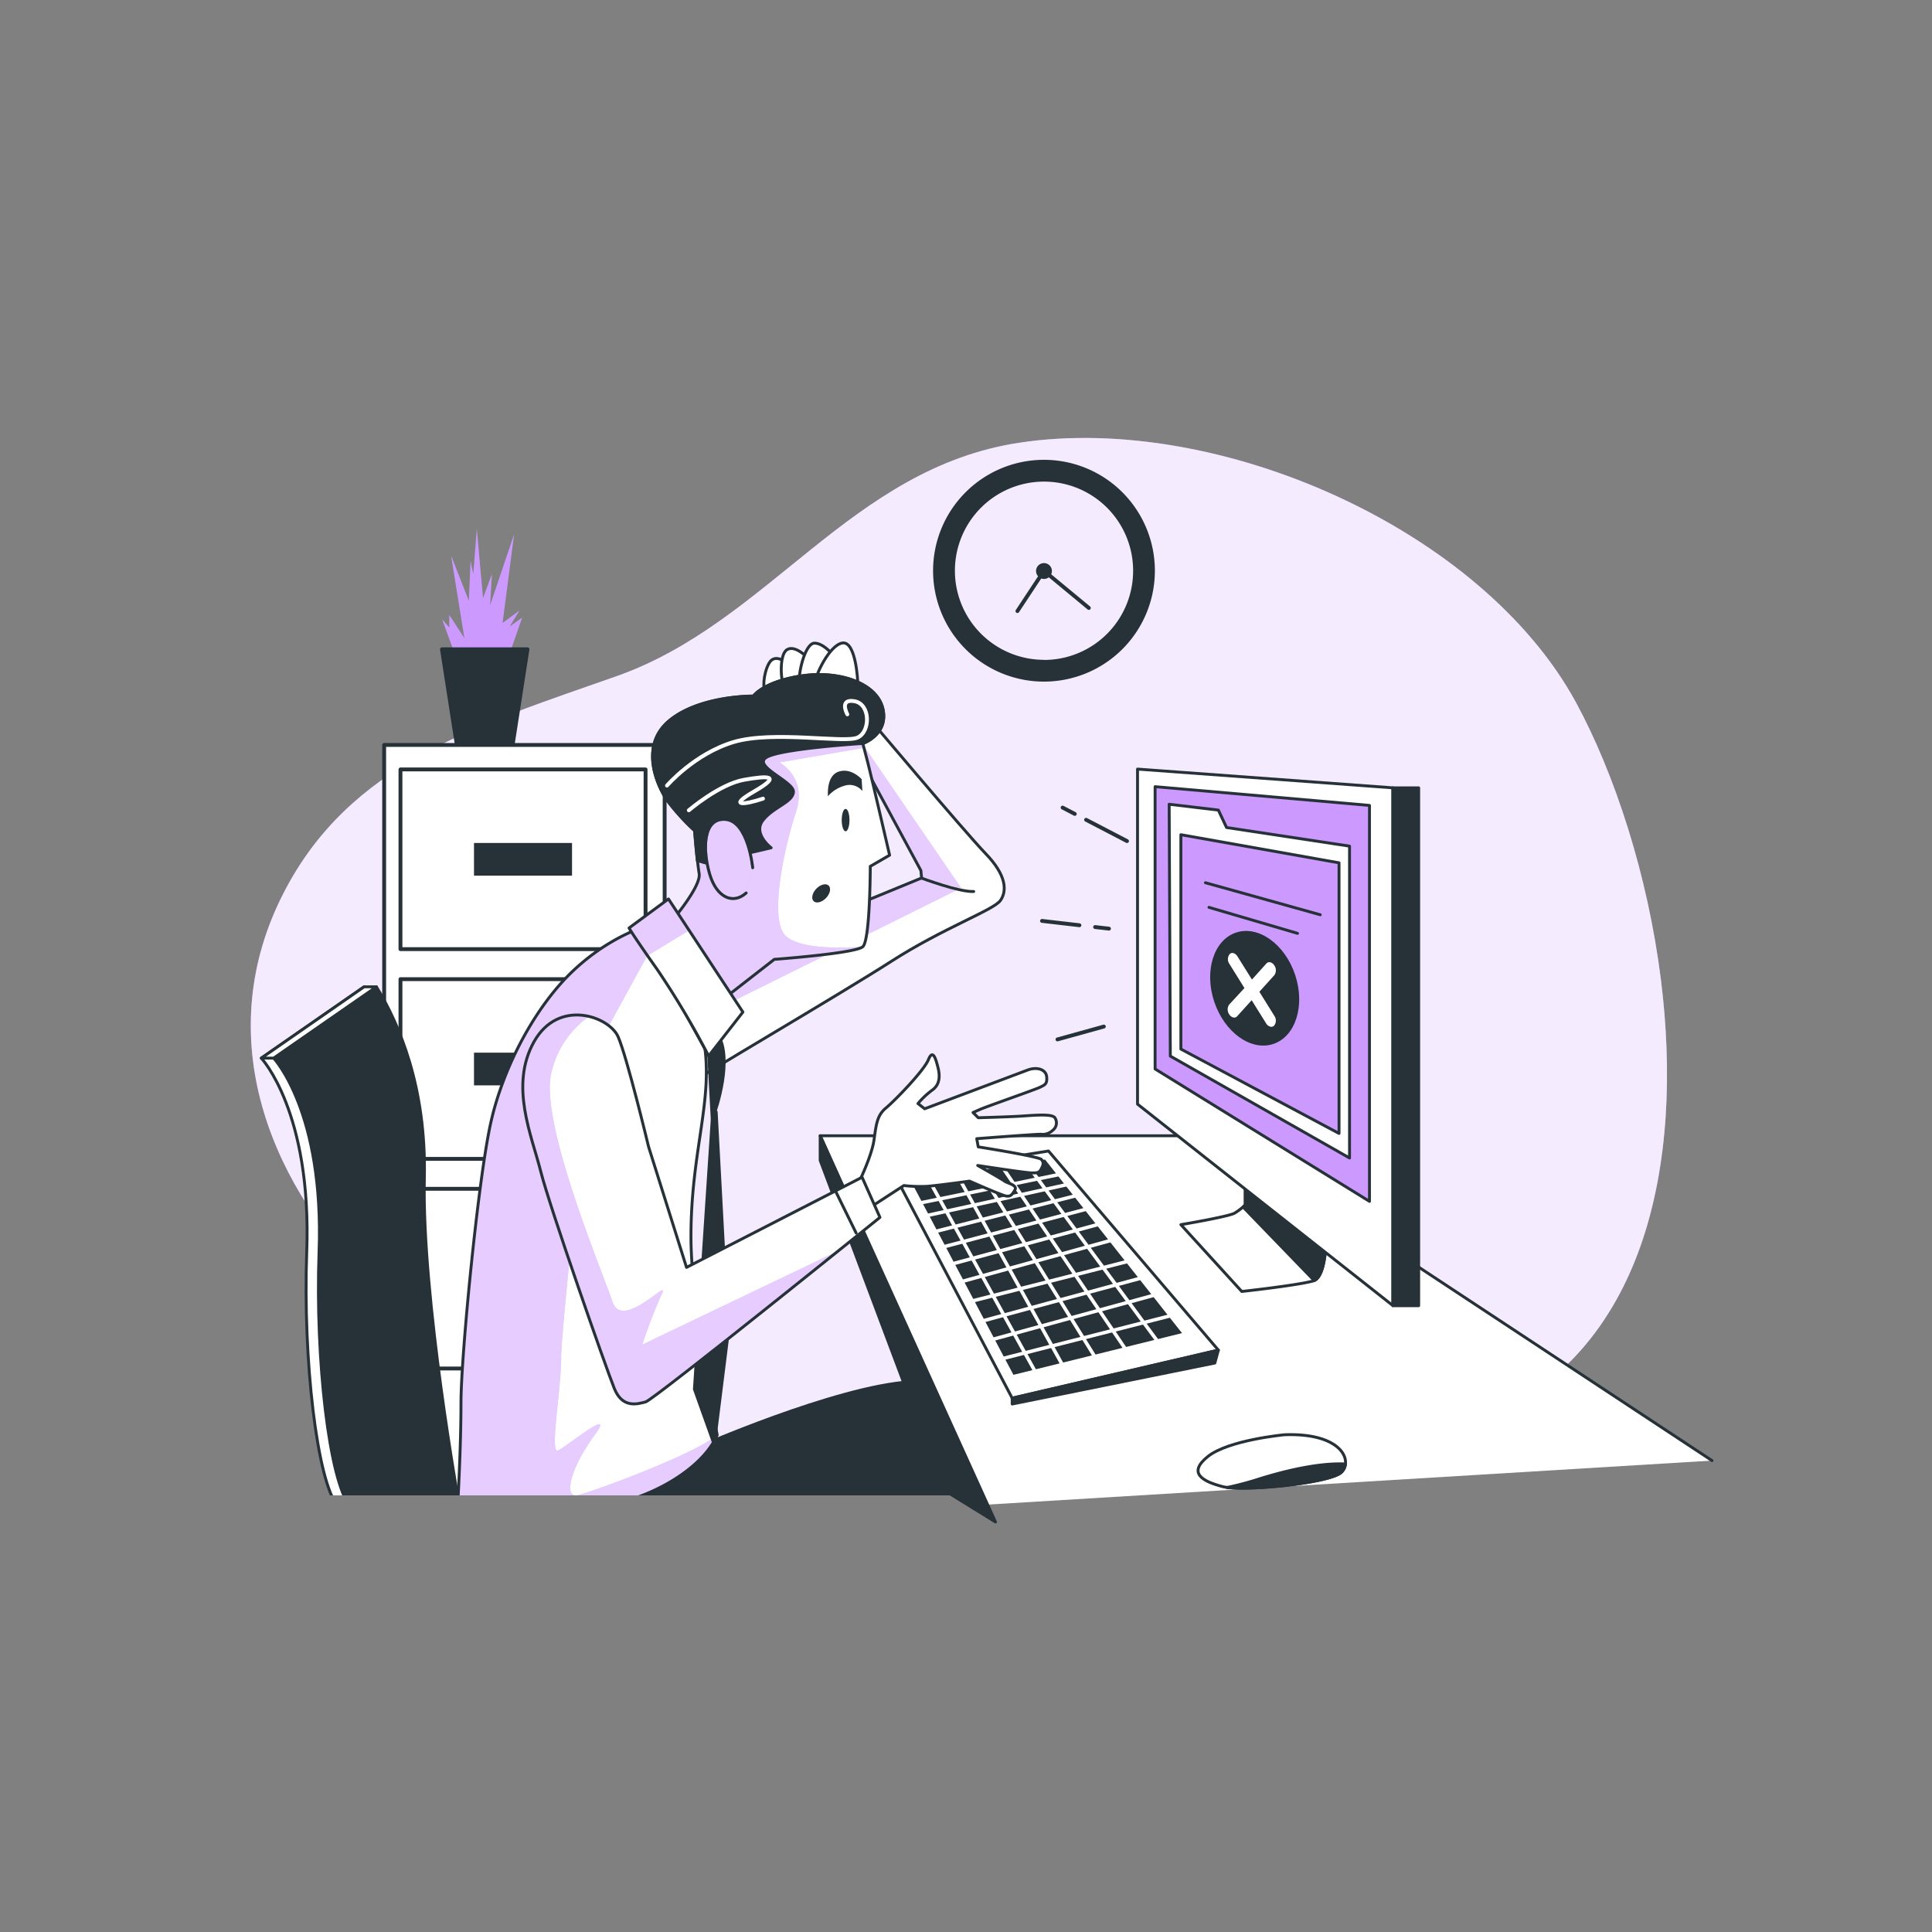 <svg xmlns="http://www.w3.org/2000/svg" viewBox="0 0 500 500"><rect x="0" y="0" width="500" height="500" fill="#808080" stroke="none"/><defs><clipPath id="prefix__a"><path fill="none" d="M55.67 159h230v228h-230z"/></clipPath><clipPath id="prefix__b"><path d="M224.07 184.9s25.61 30.42 31 36 5.59 9.63 3.85 12.13-14.82 7.13-28.3 15.79-51.8 31-52.18 31.78-4.05-27-4.05-27l64.12-26.38-.19-1.93-20.8-38.51z" fill="#fff" stroke="#263238" stroke-linecap="round" stroke-linejoin="round" stroke-width=".75"/></clipPath><clipPath id="prefix__c"><path d="M157.76 389.39c10.46-1.76 23.86-8.95 27.85-18-3-15.69-6.79-37.79-6.79-51.31 0-22.72 6-35.62 3.27-51s-8.47-25.41-14.63-29.46c0 0-9.43 2.5-19.06 11.55s-18.1 24.61-21.4 39.44-7.7 60.46-7.7 72.4-.86 26.76-.86 26.76h34.59a26.46 26.46 0 004.73-.38z" fill="#fff" stroke="#263238" stroke-linecap="round" stroke-linejoin="round" stroke-width=".75"/></clipPath><clipPath id="prefix__d"><path d="M179.78 214.93s.58 7.51 1.16 11.17-8.47 13.9-8.47 13.9l13.09 19.83 14.83-11.55s21-1.54 22.91-3.28 1.93-20.79 1.93-20.79l5-2.89s-4.62-20-5.77-24.46l-1.16-4.42s6.74-2.32 5.2-9-11.36-10-21.18-8.48-12.32 5.2-12.32 5.2-13.87-.19-21.76 6.36-3.08 16.94-.58 20.6a57.23 57.23 0 007.12 7.81z" fill="#fff" stroke="#263238" stroke-linecap="round" stroke-linejoin="round" stroke-width=".75"/></clipPath><clipPath id="prefix__e"><path d="M194.8 224.56s-1.15-12.13-7.12-12.51-5.78 8.28-4 14.25 6 7.89 9.43 4.81" fill="#cc99ff" stroke="#263238" stroke-linecap="round" stroke-linejoin="round" stroke-width=".75"/></clipPath><clipPath id="prefix__f"><path d="M173 232.65l19.26 29.27-8.86 11.36a223.78 223.78 0 00-13.28-22.34c-6.55-9.24-7.32-10.78-7.32-10.78z" fill="#fff" stroke="#263238" stroke-linecap="round" stroke-linejoin="round" stroke-width=".75"/></clipPath><clipPath id="prefix__g"><path d="M167.85 296.77s-5.59-23.3-7.9-28.5-15.4-10-21.76 1.35-.58 24.26 1.74 33.5 16.94 51 19.06 56.23 6 4 8.09 3.47 60.65-47.76 60.65-47.76l-4.62-10.39L177.67 328z" fill="#fff" stroke="#263238" stroke-linecap="round" stroke-linejoin="round" stroke-width=".75"/></clipPath></defs><path d="M429.84 253.51c-3.39-27-11.87-53.07-22-71.76-24.47-44.91-92.64-74.95-144-67.18-43.81 6.62-64.86 46.59-104.36 60.46-36.34 12.76-69.06 22.61-86.19 56.28C37 302.43 125.71 380.18 201.74 374.12c24-1.92 45.44-11.15 70.07-6.82 50 8.79 66.6 18.24 110.76.66 43.51-17.33 53.2-67.22 47.27-114.45z" fill="#cc99ff"/><path d="M429.84 253.51c-3.39-27-11.87-53.07-22-71.76-24.47-44.91-92.64-74.95-144-67.18-43.81 6.62-64.86 46.59-104.36 60.46-36.34 12.76-69.06 22.61-86.19 56.28C37 302.43 125.71 380.18 201.74 374.12c24-1.92 45.44-11.15 70.07-6.82 50 8.79 66.6 18.24 110.76.66 43.51-17.33 53.2-67.22 47.27-114.45z" fill="#fff" opacity=".8"/><path fill="#fff" stroke="#263238" stroke-linecap="round" stroke-linejoin="round" stroke-width=".75" d="M254.91 389.43l-42.65-95.5h103.35L443.06 378"/><path fill="#263238" stroke="#263238" stroke-linecap="round" stroke-linejoin="round" stroke-width=".75" d="M244.33 385.67l-32.07-85.37v-6.37l45.37 99.95-13.3-8.21z"/><path fill="#fff" stroke="#263238" stroke-linecap="round" stroke-linejoin="round" stroke-width=".75" d="M271.35 297.88l43.96 51.53-53.36 12.43-30.32-57.6 39.72-6.36z"/><path fill="#263238" stroke="#263238" stroke-linecap="round" stroke-linejoin="round" stroke-width=".75" d="M261.95 361.84v1.52l52.45-10.61.91-3.34-53.36 12.43z"/><path fill="#263238" d="M269.69 316.42l2.25 3.32 5.72-1.55-2.38-3.24-5.59 1.47zM291.34 336.73l-2.72-3.68-6.5 1.75 2.54 3.76 6.68-1.83zM265.02 309.5l1.67 2.48 5.38-1.37-1.69-2.3-5.36 1.19zM275.38 324.83l3.08 4.56 6.29-1.59-3.4-4.61-5.97 1.64zM291.67 326.97l-5.39 1.37 2.7 3.66 5.49-1.48-2.8-3.55zM279.01 330.19l2.57 3.82 6.46-1.75-2.71-3.68-6.32 1.61zM258.93 310.85l1.66 2.68 5.16-1.32-1.69-2.5-5.13 1.14zM272.47 320.53l2.38 3.51 5.92-1.64-2.53-3.43-5.77 1.56zM267.23 312.77l1.92 2.85 5.54-1.46-2.04-2.77-5.42 1.38zM255.59 319.2l-1.68-3.03-6.13 1.56 1.71 3.08 6.1-1.61zM246.78 326.53l4.21-1.13-1.95-3.52-4.14 1.09 1.88 3.56zM257.11 307.91l1.31 2.12 5.09-1.13-1.37-2.02-5.03 1.03zM253.45 315.34l-1.62-2.92-6.23 1.37 1.72 3.11 6.13-1.56zM251.06 309.14l1.24 2.24 5.18-1.14-1.33-2.14-5.09 1.04zM242.35 318.17l4.06-1.04-1.74-3.13-4.05.89 1.73 3.28zM243.84 310.62l1.3 2.34 6.23-1.37-1.25-2.26-6.28 1.29zM263.41 318.08l2.1 3.39 5.5-1.48-2.25-3.32-5.35 1.41zM277.53 329.63l-3.07-4.54-5.73 1.58 2.78 4.49 6.02-1.53zM252.76 312.21l1.6 2.9 5.3-1.35-1.67-2.7-5.23 1.15zM253.96 330.74l-4.32 1.19 2.24 4.23 4.45-1.13-2.37-4.29zM266.01 322.28l2.22 3.58 5.69-1.56-2.37-3.52-5.54 1.5zM261.99 317.52l-1.83-2.95-5.34 1.36 1.68 3.04 5.49-1.45zM272.02 348.87l-6.11 1.56 2.18 3.93 6.13-1.51-2.2-3.98zM262.56 305.87l5.23-1.07-2.81-3.82-5.15.85 2.73 4.04zM249.66 308.5l-2.53-4.57-6.41 1.06 2.66 4.8 6.28-1.29zM257.98 323.51l-1.93-3.49-6.1 1.61 1.95 3.52 6.08-1.64zM273.55 336.18l-2.46-3.97-6.36 1.62 2.28 4.12 6.54-1.77zM270.59 331.4l-2.78-4.48-5.99 1.65 2.45 4.43 6.32-1.6zM280.65 334.26l-2.58-3.83-6.06 1.54 2.46 3.96 6.18-1.67zM264.59 321.72l-2.1-3.4-5.54 1.47 1.93 3.47 5.71-1.54zM261.09 314.34l1.82 2.93 5.31-1.4-1.93-2.86-5.2 1.33zM267.31 326.12l-2.22-3.59-5.76 1.55 2.04 3.68 5.94-1.64zM283.74 338.82l-2.55-3.76-6.22 1.68 2.37 3.83 6.4-1.75zM279.63 345.99l-2.71-4.37-6.84 1.88 2.4 4.31 7.15-1.82zM259.13 340.08l-2.34-4.23-4.47 1.14 2.28 4.32 4.53-1.23zM251.45 326.22l-4.23 1.14 1.99 3.75 4.29-1.18-2.05-3.71zM271.56 348.05l-2.38-4.31-6.06 1.66 2.33 4.2 6.11-1.55zM260.46 328l-2.03-3.67-6.08 1.64 2.06 3.71 6.05-1.68zM263.11 306.68l1.36 2.01 5.32-1.18-1.41-1.91-5.27 1.08zM240.18 314.06l4.03-.89-1.3-2.36-4.02.82 1.29 2.43zM256.59 307.08l5-1.02-2.75-4.07-4.9.81 2.65 4.28zM250.6 308.31l5.05-1.03-2.68-4.32-4.89.81 2.52 4.54zM248.59 321.06l-1.72-3.1-4.08 1.04 1.67 3.14 4.13-1.08zM268.77 304.6l4.52-.93-2.84-3.59-4.47.73 2.79 3.79zM242.44 309.98l-2.68-4.84-3.96.66 2.65 4.99 3.99-.81zM265 350.66l-4.8 1.22 2.08 3.92 4.9-1.21-2.18-3.93zM287.81 344.84l-6.76 1.72 2.47 3.99 6.98-1.73-2.69-3.98zM280.13 346.8l-7.2 1.83 2.21 3.99 7.45-1.84-2.46-3.98zM295.81 342.8l-7.06 1.8 2.69 3.99 7.31-1.81-2.94-3.98zM302.76 341.03l-6 1.53 2.95 3.99 6.2-1.54-3.15-3.98zM262.22 345.65l-4.65 1.27 2.19 4.14 4.78-1.22-2.32-4.19zM276.42 340.82l-2.37-3.83-6.58 1.78 2.16 3.91 6.79-1.86zM287.27 344.04l-3-4.43-6.43 1.76 2.71 4.38 6.72-1.71zM268.73 342.92l-2.17-3.91-6.07 1.65 2.18 3.92 6.06-1.66zM257.14 346.1l4.63-1.27-2.18-3.93-4.55 1.23 2.1 3.97zM263.36 333.24l-2.44-4.42-6.06 1.67 2.38 4.3 6.12-1.55zM295.23 342.01l-3.31-4.49-6.72 1.84 3.01 4.44 7.02-1.79zM266.11 338.19l-2.29-4.13-6.12 1.56 2.34 4.22 6.07-1.65zM282.29 322.93l3.41 4.62 5.35-1.36-3.68-4.66-5.08 1.4zM275.64 313.91l4.74-1.25-2.13-2.69-4.64 1.18 2.03 2.76zM271.36 308.1l1.66 2.26 4.62-1.17-1.67-2.11-4.61 1.02zM302.14 340.25l-3.58-4.55-5.7 1.56 3.32 4.51 5.96-1.52zM276.22 314.7l2.39 3.23 4.88-1.32-2.5-3.17-4.77 1.26zM289.56 332.79l2.72 3.69 5.67-1.55-2.87-3.63-5.52 1.49zM270.76 307.3l4.59-1.01-1.43-1.82-4.55.93 1.39 1.9zM281.71 322.15l5.05-1.4-2.65-3.36-4.92 1.33 2.52 3.43z"/><path d="M322.28 303.64v8.18a16 16 0 01-2.73 2.12c-1.51.91-13.94 3-13.94 3l15.76 17.29s14.45-1.58 18.5-2.73c4.24-1.22 3.33-16.68 3.33-16.68z" fill="#fff" stroke="#263238" stroke-linecap="round" stroke-linejoin="round" stroke-width=".75"/><path d="M322.28 303.64v8.18s-.22.22-.58.54l18.43 19.06c3.94-1.77 3.07-16.57 3.07-16.57z" fill="#263238" stroke="#263238" stroke-linecap="round" stroke-linejoin="round" stroke-width=".75"/><path fill="#fff" stroke="#263238" stroke-linecap="round" stroke-linejoin="round" stroke-width=".75" d="M294.39 199.04v86.71l66.09 52.14v-134l-66.09-4.85z"/><path fill="#cc99ff" stroke="#263238" stroke-linecap="round" stroke-linejoin="round" stroke-width=".75" d="M298.94 203.59v73.06l55.48 34.26V208.44l-55.48-4.85z"/><path fill="#263238" stroke="#263238" stroke-linecap="round" stroke-linejoin="round" stroke-width=".75" d="M360.48 203.89h6.67v134.03h-6.67z"/><path fill="#fff" stroke="#263238" stroke-linecap="round" stroke-linejoin="round" stroke-width=".75" d="M302.58 208.14l.3 65.18 46.38 26.37v-80.71l-31.83-4.82-2.12-4.51-12.73-1.51z"/><path fill="#cc99ff" stroke="#263238" stroke-linecap="round" stroke-linejoin="round" stroke-width=".75" d="M305.61 216.02v55.48l40.93 21.83V223.3l-40.93-7.28z"/><ellipse cx="324.72" cy="255.73" rx="11.03" ry="15.2" transform="rotate(-18.56 324.813 255.777)" fill="#263238"/><path d="M325.92 256.67l3.89-4.31a2.21 2.21 0 00-.07-2.59c-.58-.83-1.49-1-2-.41l-3.74 4.15-3.75-6c-.54-.87-1.45-1.14-2-.6a2.11 2.11 0 00-.08 2.55l3.89 6.25-3.96 4.29a2.2 2.2 0 00.08 2.59 1.68 1.68 0 001 .73 1 1 0 001-.32l3.75-4.15 3.74 6a1.79 1.79 0 001.06.84 1 1 0 001-.24 2.12 2.12 0 00.07-2.55z" fill="#fff"/><path fill="none" stroke="#263238" stroke-linecap="round" stroke-linejoin="round" stroke-width=".75" d="M312.88 234.82l22.92 6.73M311.97 228.45l29.71 8.29"/><path d="M332.45 371.31s-14.49 1.34-19.85 5.63-1.34 6.44 3.75 7.78 27.9-.81 30.85-3.76 0-10.19-14.75-9.65z" fill="#fff" stroke="#263238" stroke-linecap="round" stroke-linejoin="round" stroke-width=".75"/><path d="M347.2 381a3.46 3.46 0 001-2.12c-6.49-.32-15 1.56-22.73 4a81.06 81.06 0 01-7.94 2.09c6.74.81 26.91-1.25 29.67-3.97z" fill="#263238" stroke="#263238" stroke-linecap="round" stroke-linejoin="round" stroke-width=".75"/><path fill="none" stroke="#263238" stroke-linecap="round" stroke-linejoin="round" d="M281.08 212.16l10.59 5.51M275 209l3.15 1.64M283.41 239.92l3.59.41M269.67 238.33l9.68 1.12M285.67 265.67l-12 3.33"/><g><path d="M270.18 119a28.7 28.7 0 1028.7 28.7 28.7 28.7 0 00-28.7-28.7zm0 51.76a23.06 23.06 0 1123.07-23.06 23.05 23.05 0 01-23.07 23.09z" fill="#263238"/><path d="M272.23 147.73a2.05 2.05 0 11-2.05-2 2.05 2.05 0 012.05 2z" fill="#263238"/><path fill="none" stroke="#263238" stroke-linecap="round" stroke-linejoin="round" d="M263.31 158.14l6.87-10.41 11.61 9.61"/></g><g><path fill="#cc99ff" d="M117.88 169.73l-3.45-9.43 1.84 2.07v-3.22l3.91 5.98-3.45-21.39 4.6 11.73.46-10.35.69 3.45.92-11.73 1.61 17.94 2.3-6.21-.46 8.05 6.21-18.4-2.99 23 4.37-3.22-2.53 4.14 3.22-2.3-3.67 10.58-13.35.23"/><path fill="#263238" stroke="#263238" stroke-linecap="round" stroke-linejoin="round" d="M132.64 192.96h-14.38l-3.88-24.92h22.13l-3.87 24.92z"/><path fill="#fff" stroke="#263238" stroke-linecap="round" stroke-linejoin="round" d="M99.42 192.79h72.59V385.9H99.42z"/><path fill="none" stroke="#263238" stroke-linecap="round" stroke-linejoin="round" d="M103.64 199.13h63.43v46.51h-63.43z"/><path fill="#263238" d="M122.67 218.16h25.37v8.46h-25.37z"/><path fill="none" stroke="#263238" stroke-linecap="round" stroke-linejoin="round" d="M103.64 253.4h63.43v46.51h-63.43z"/><path fill="#263238" d="M122.67 272.43h25.37v8.46h-25.37z"/><path fill="none" stroke="#263238" stroke-linecap="round" stroke-linejoin="round" d="M103.64 307.66h63.43v46.51h-63.43z"/><path fill="#263238" d="M122.67 326.69h25.37v8.46h-25.37z"/></g><g><g clip-path="url(#prefix__a)"><path d="M179.79 374.88s36.38-16.07 55.94-17.28L250 389.13H142.22z" fill="#263238" stroke="#263238" stroke-linecap="round" stroke-linejoin="round" stroke-width=".75"/><path d="M224.07 184.9s25.61 30.42 31 36 5.59 9.63 3.85 12.13-14.82 7.13-28.3 15.79-51.8 31-52.18 31.78-4.05-27-4.05-27l64.12-26.38-.19-1.93-20.8-38.51z" fill="#fff"/><g clip-path="url(#prefix__b)"><path d="M248.72 229.8L219 186.4l-1.43.42 20.8 38.51.19 1.93-64.12 26.38s.07.48.17 1.29l4.18 9.59z" fill="#cc99ff"/><path d="M248.72 229.8L219 186.4l-1.43.42 20.8 38.51.19 1.93-64.12 26.38s.07.48.17 1.29l4.18 9.59z" fill="#fff" opacity=".5"/></g><path d="M224.07 184.9s25.61 30.42 31 36 5.59 9.63 3.85 12.13-14.82 7.13-28.3 15.79-51.8 31-52.18 31.78-4.05-27-4.05-27l64.12-26.38-.19-1.93-20.8-38.51z" fill="none" stroke="#263238" stroke-linecap="round" stroke-linejoin="round" stroke-width=".75"/><path d="M203.66 171.61s-3.08-2.7-4.62 0-1.73 7.12-.77 7.51 4.81-.19 5.39-1.35 0-6.16 0-6.16z" fill="#fff" stroke="#263238" stroke-linecap="round" stroke-linejoin="round" stroke-width=".75"/><path d="M209.05 170.26s-3.27-3.46-5.39-2.12-1.54 8.67-.77 9.25 5.39-1 6-1.93.16-5.2.16-5.2z" fill="#fff" stroke="#263238" stroke-linecap="round" stroke-linejoin="round" stroke-width=".75"/><path d="M216.37 170.45s-2.89-4-5.58-4-4.63 9.63-3.66 10.4 7.31-.19 7.7-.77a52.44 52.44 0 001.54-5.63z" fill="#fff" stroke="#263238" stroke-linecap="round" stroke-linejoin="round" stroke-width=".75"/><path d="M222 177c0-1.15-.57-11.17-4-10.59s-7.12 8.67-6.93 10S222 177 222 177zM238.51 227.26s9.82 3.66 13.48 3.46" fill="#fff" stroke="#263238" stroke-linecap="round" stroke-linejoin="round" stroke-width=".75"/><path d="M157.76 389.39c10.46-1.76 23.86-8.95 27.85-18-3-15.69-6.79-37.79-6.79-51.31 0-22.72 6-35.62 3.27-51s-8.47-25.41-14.63-29.46c0 0-9.43 2.5-19.06 11.55s-18.1 24.61-21.4 39.44-7.7 60.46-7.7 72.4-.86 26.76-.86 26.76h34.59a26.46 26.46 0 004.73-.38z" fill="#fff"/><g clip-path="url(#prefix__c)"><path d="M185.61 371.38c-5.86 5-32.25 14.71-36.1 15.57s-1.71-7.28 4.28-15.41-7.28 3-9.42 3.85.86-15.84.86-24 7.71-77.48 7.71-77.48l14.55-26.55 5-3a21.48 21.48 0 00-5-4.79s-9.43 2.5-19.06 11.55-18.13 24.66-21.43 39.49-7.7 60.46-7.7 72.4-.86 26.76-.86 26.76h34.59a26.46 26.46 0 004.71-.42c10.48-1.72 23.88-8.91 27.87-17.97z" fill="#cc99ff"/><path d="M185.61 371.38c-5.86 5-32.25 14.71-36.1 15.57s-1.71-7.28 4.28-15.41-7.28 3-9.42 3.85.86-15.84.86-24 7.71-77.48 7.71-77.48l14.55-26.55 5-3a21.48 21.48 0 00-5-4.79s-9.43 2.5-19.06 11.55-18.13 24.66-21.43 39.49-7.7 60.46-7.7 72.4-.86 26.76-.86 26.76h34.59a26.46 26.46 0 004.71-.42c10.48-1.72 23.88-8.91 27.87-17.97z" fill="#fff" opacity=".5"/></g><path d="M157.76 389.39c10.46-1.76 23.86-8.95 27.85-18-3-15.69-6.79-37.79-6.79-51.31 0-22.72 6-35.62 3.27-51s-8.47-25.41-14.63-29.46c0 0-9.43 2.5-19.06 11.55s-18.1 24.61-21.4 39.44-7.7 60.46-7.7 72.4-.86 26.76-.86 26.76h34.59a26.46 26.46 0 004.73-.38z" fill="none" stroke="#263238" stroke-linecap="round" stroke-linejoin="round" stroke-width=".75"/><path d="M166.9 243.16l16.54 30.12.89 16.52s4.61-11.78 2.56-19.47-19.99-27.17-19.99-27.17z" fill="#263238" stroke="#263238" stroke-linecap="round" stroke-linejoin="round" stroke-width=".75"/><path fill="#263238" stroke="#263238" stroke-linecap="round" stroke-linejoin="round" stroke-width=".75" d="M184.32 289.81l-4.61 69.71 5.13 14.35 3.59-28.71-3.08-57.41-1.03 2.06z"/><path d="M179.78 214.93s.58 7.51 1.16 11.17-8.47 13.9-8.47 13.9l13.09 19.83 14.83-11.55s21-1.54 22.91-3.28 1.93-20.79 1.93-20.79l5-2.89s-4.62-20-5.77-24.46l-1.16-4.42s6.74-2.32 5.2-9-11.36-10-21.18-8.48-12.32 5.2-12.32 5.2-13.87-.19-21.76 6.36-3.08 16.94-.58 20.6a57.23 57.23 0 007.12 7.81z" fill="#fff"/><g clip-path="url(#prefix__d)"><path d="M203 241.83c-3.85-4.71 0-22.69 3-31.68s-4.28-12.84-4.28-12.84l21.86-3.77-.3-1.13a9.74 9.74 0 003.83-2.71l1.18-6.95c-2-6.32-11.47-9.36-21-7.87-9.82 1.54-12.32 5.2-12.32 5.2s-13.87-.19-21.76 6.36-3.08 16.94-.58 20.6a57.23 57.23 0 007.12 7.89s.58 7.51 1.16 11.17-8.44 13.9-8.44 13.9l13.09 19.83 14.83-11.55s16-1.18 21.36-2.63l1.55-.65s-16.43 1.54-20.3-3.17z" fill="#cc99ff"/><path d="M203 241.83c-3.85-4.71 0-22.69 3-31.68s-4.28-12.84-4.28-12.84l21.86-3.77-.3-1.13a9.74 9.74 0 003.83-2.71l1.18-6.95c-2-6.32-11.47-9.36-21-7.87-9.82 1.54-12.32 5.2-12.32 5.2s-13.87-.19-21.76 6.36-3.08 16.94-.58 20.6a57.23 57.23 0 007.12 7.89s.58 7.51 1.16 11.17-8.44 13.9-8.44 13.9l13.09 19.83 14.83-11.55s16-1.18 21.36-2.63l1.55-.65s-16.43 1.54-20.3-3.17z" fill="#fff" opacity=".5"/><path d="M214.25 206.08v-.77c0-1.49.25-4.71 2.74-5.59 3.27-1.15 6 1.93 6 1.93l.19 3.08a4.25 4.25 0 00-4-1.54 9 9 0 00-4.93 2.89zM219.84 212.24c0 1.59-.44 2.89-1 2.89s-1-1.3-1-2.89.43-2.89 1-2.89 1 1.29 1 2.89zM213.77 232.41c-1.07 1.11-2.5 1.47-3.19.81s-.38-2.11.69-3.22 2.49-1.47 3.18-.81.39 2.11-.68 3.22z" fill="#263238"/></g><path d="M179.78 214.93s.58 7.51 1.16 11.17-8.47 13.9-8.47 13.9l13.09 19.83 14.83-11.55s21-1.54 22.91-3.28 1.93-20.79 1.93-20.79l5-2.89s-4.62-20-5.77-24.46l-1.16-4.42s6.74-2.32 5.2-9-11.36-10-21.18-8.48-12.32 5.2-12.32 5.2-13.87-.19-21.76 6.36-3.08 16.94-.58 20.6a57.23 57.23 0 007.12 7.81z" fill="none" stroke="#263238" stroke-linecap="round" stroke-linejoin="round" stroke-width=".75"/><path d="M198.27 196.06c3.47-2.31 25-3.65 25-3.65s6.74-2.32 5.2-9-11.36-10-21.18-8.48-12.32 5.2-12.32 5.2-13.87-.19-21.76 6.36-3.08 16.94-.58 20.6a57.23 57.23 0 007.12 7.89s.32 4.12.72 7.75l6 1.69 6.55-3.47 6.55-1.54s-4.82-3.66-2.12-7.12 7.7-4.62 7.89-7.32-10.54-6.6-7.07-8.91z" fill="#263238" stroke="#263238" stroke-linecap="round" stroke-linejoin="round" stroke-width=".75"/><path d="M219.29 184.87s-2.26-4.14 1.88-3.39 4.14 7.91.75 9.41-21.83-1.88-32 1.13-17.31 11.29-17.31 11.29M178.26 209.71s7.91-6.77 14.3-7.9 9.79-1.13 2.64 3-2.26 3.38 2.26 1.88" fill="none" stroke="#fff" stroke-linecap="round" stroke-miterlimit="10"/><path d="M194.8 224.56s-1.15-12.13-7.12-12.51-5.78 8.28-4 14.25 6 7.89 9.43 4.81" fill="#cc99ff"/><g clip-path="url(#prefix__e)"><path d="M194.8 224.56s-1.15-12.13-7.12-12.51-5.78 8.28-4 14.25 6 7.89 9.43 4.81" fill="#fff" stroke="#263238" stroke-linecap="round" stroke-linejoin="round" stroke-width=".75" opacity=".5"/></g><path d="M194.8 224.56s-1.15-12.13-7.12-12.51-5.78 8.28-4 14.25 6 7.89 9.43 4.81" fill="none" stroke="#263238" stroke-linecap="round" stroke-linejoin="round" stroke-width=".75"/><path d="M173 232.65l19.26 29.27-8.86 11.36a223.78 223.78 0 00-13.28-22.34c-6.55-9.24-7.32-10.78-7.32-10.78z" fill="#fff"/><g clip-path="url(#prefix__f)"><path d="M173 232.65l-10.2 7.51s.57 1.13 4.77 7.16l10.78-6.54z" fill="#cc99ff"/><path d="M173 232.65l-10.2 7.51s.57 1.13 4.77 7.16l10.78-6.54z" fill="#fff" opacity=".5"/></g><path d="M173 232.65l19.26 29.27-8.86 11.36a223.78 223.78 0 00-13.28-22.34c-6.55-9.24-7.32-10.78-7.32-10.78z" fill="none" stroke="#263238" stroke-linecap="round" stroke-linejoin="round" stroke-width=".75"/><path d="M222.53 305.44s3.08-6.36 3.66-10.4.77-6.36 3.08-8.28 9.82-9.63 11-12.52 1.92-.19 2.5 2.12.38 4.43-1.54 5.78a21.23 21.23 0 00-3.66 3.46l1.73 1.35s24.07-9.05 26.58-10 4.81-.2 5 1.73-.57 2.12-1.73 2.7-13.86 5-15.6 5.77l-1.73.77 1.35 1.35s6.93-.19 10.4-.38 8.66-.77 9.43.38a2.4 2.4 0 01-.58 3.27 3.72 3.72 0 01-3.08 1c-1.73 0-16.56 1.15-16.56 1.15l.39 2.12s15.79 2.5 16.36 3.27.58 1.16 0 2.31-1 1.16-2.5 1.16-14-1.93-14-1.93 6.16 3.47 6.93 4.05 3.46 1 2.69 2.31-1.15 1.73-2.31 1.54-9.43-3.85-9.43-3.85-8.28 1.15-11 1.35a37.73 37.73 0 01-6-.2l-7.7 5z" fill="#fff" stroke="#263238" stroke-linecap="round" stroke-linejoin="round" stroke-width=".75"/><path d="M167.85 296.77s-5.59-23.3-7.9-28.5-15.4-10-21.76 1.35-.58 24.26 1.74 33.5 16.94 51 19.06 56.23 6 4 8.09 3.47 60.65-47.76 60.65-47.76l-4.62-10.39L177.67 328z" fill="#fff"/><g clip-path="url(#prefix__g)"><path d="M166.21 348a139.72 139.72 0 015.13-13.27c2.14-4.28-10.27 9.85-12.84 2.14s-18.83-46.23-15.84-59.07a24.35 24.35 0 019.78-14.74c-4.77-1.13-10.61.07-14.25 6.57-6.35 11.36-.58 24.26 1.74 33.5s16.94 51 19.06 56.23 6 4 8.09 3.47c1.54-.42 33-25.55 50-39.18z" fill="#cc99ff"/><path d="M166.21 348a139.72 139.72 0 015.13-13.27c2.14-4.28-10.27 9.85-12.84 2.14s-18.83-46.23-15.84-59.07a24.35 24.35 0 019.78-14.74c-4.77-1.13-10.61.07-14.25 6.57-6.35 11.36-.58 24.26 1.74 33.5s16.94 51 19.06 56.23 6 4 8.09 3.47c1.54-.42 33-25.55 50-39.18z" fill="#fff" opacity=".5"/></g><path d="M167.85 296.77s-5.59-23.3-7.9-28.5-15.4-10-21.76 1.35-.58 24.26 1.74 33.5 16.94 51 19.06 56.23 6 4 8.09 3.47 60.65-47.76 60.65-47.76l-4.62-10.39L177.67 328z" fill="none" stroke="#263238" stroke-linecap="round" stroke-linejoin="round" stroke-width=".75"/><path fill="#fff" stroke="#263238" stroke-linecap="round" stroke-linejoin="round" stroke-width=".75" d="M216.37 308.52l5.2 10.59M94.22 255.39l-26.6 18.45s13.11 13.86 11.76 50.22c-1 27.77 2.67 59.3 8 65.71h28.32s-9.79-54-9.09-84.94c.55-23.51-6.51-39.83-12.39-49.44z"/><path d="M97.42 255.39l-26.6 18.45s13.11 13.86 11.75 50.22c-1 27.77 2.67 59.3 8 65.71h28.33s-9.78-54-9.08-84.94c.53-23.51-6.53-39.83-12.4-49.44z" fill="#263238" stroke="#263238" stroke-linecap="round" stroke-linejoin="round" stroke-width=".75"/><path fill="#fff" stroke="#263238" stroke-linecap="round" stroke-linejoin="round" stroke-width=".75" d="M94.22 255.39h3.2l-26.6 18.45h-3.19l26.59-18.45z"/></g></g></svg>